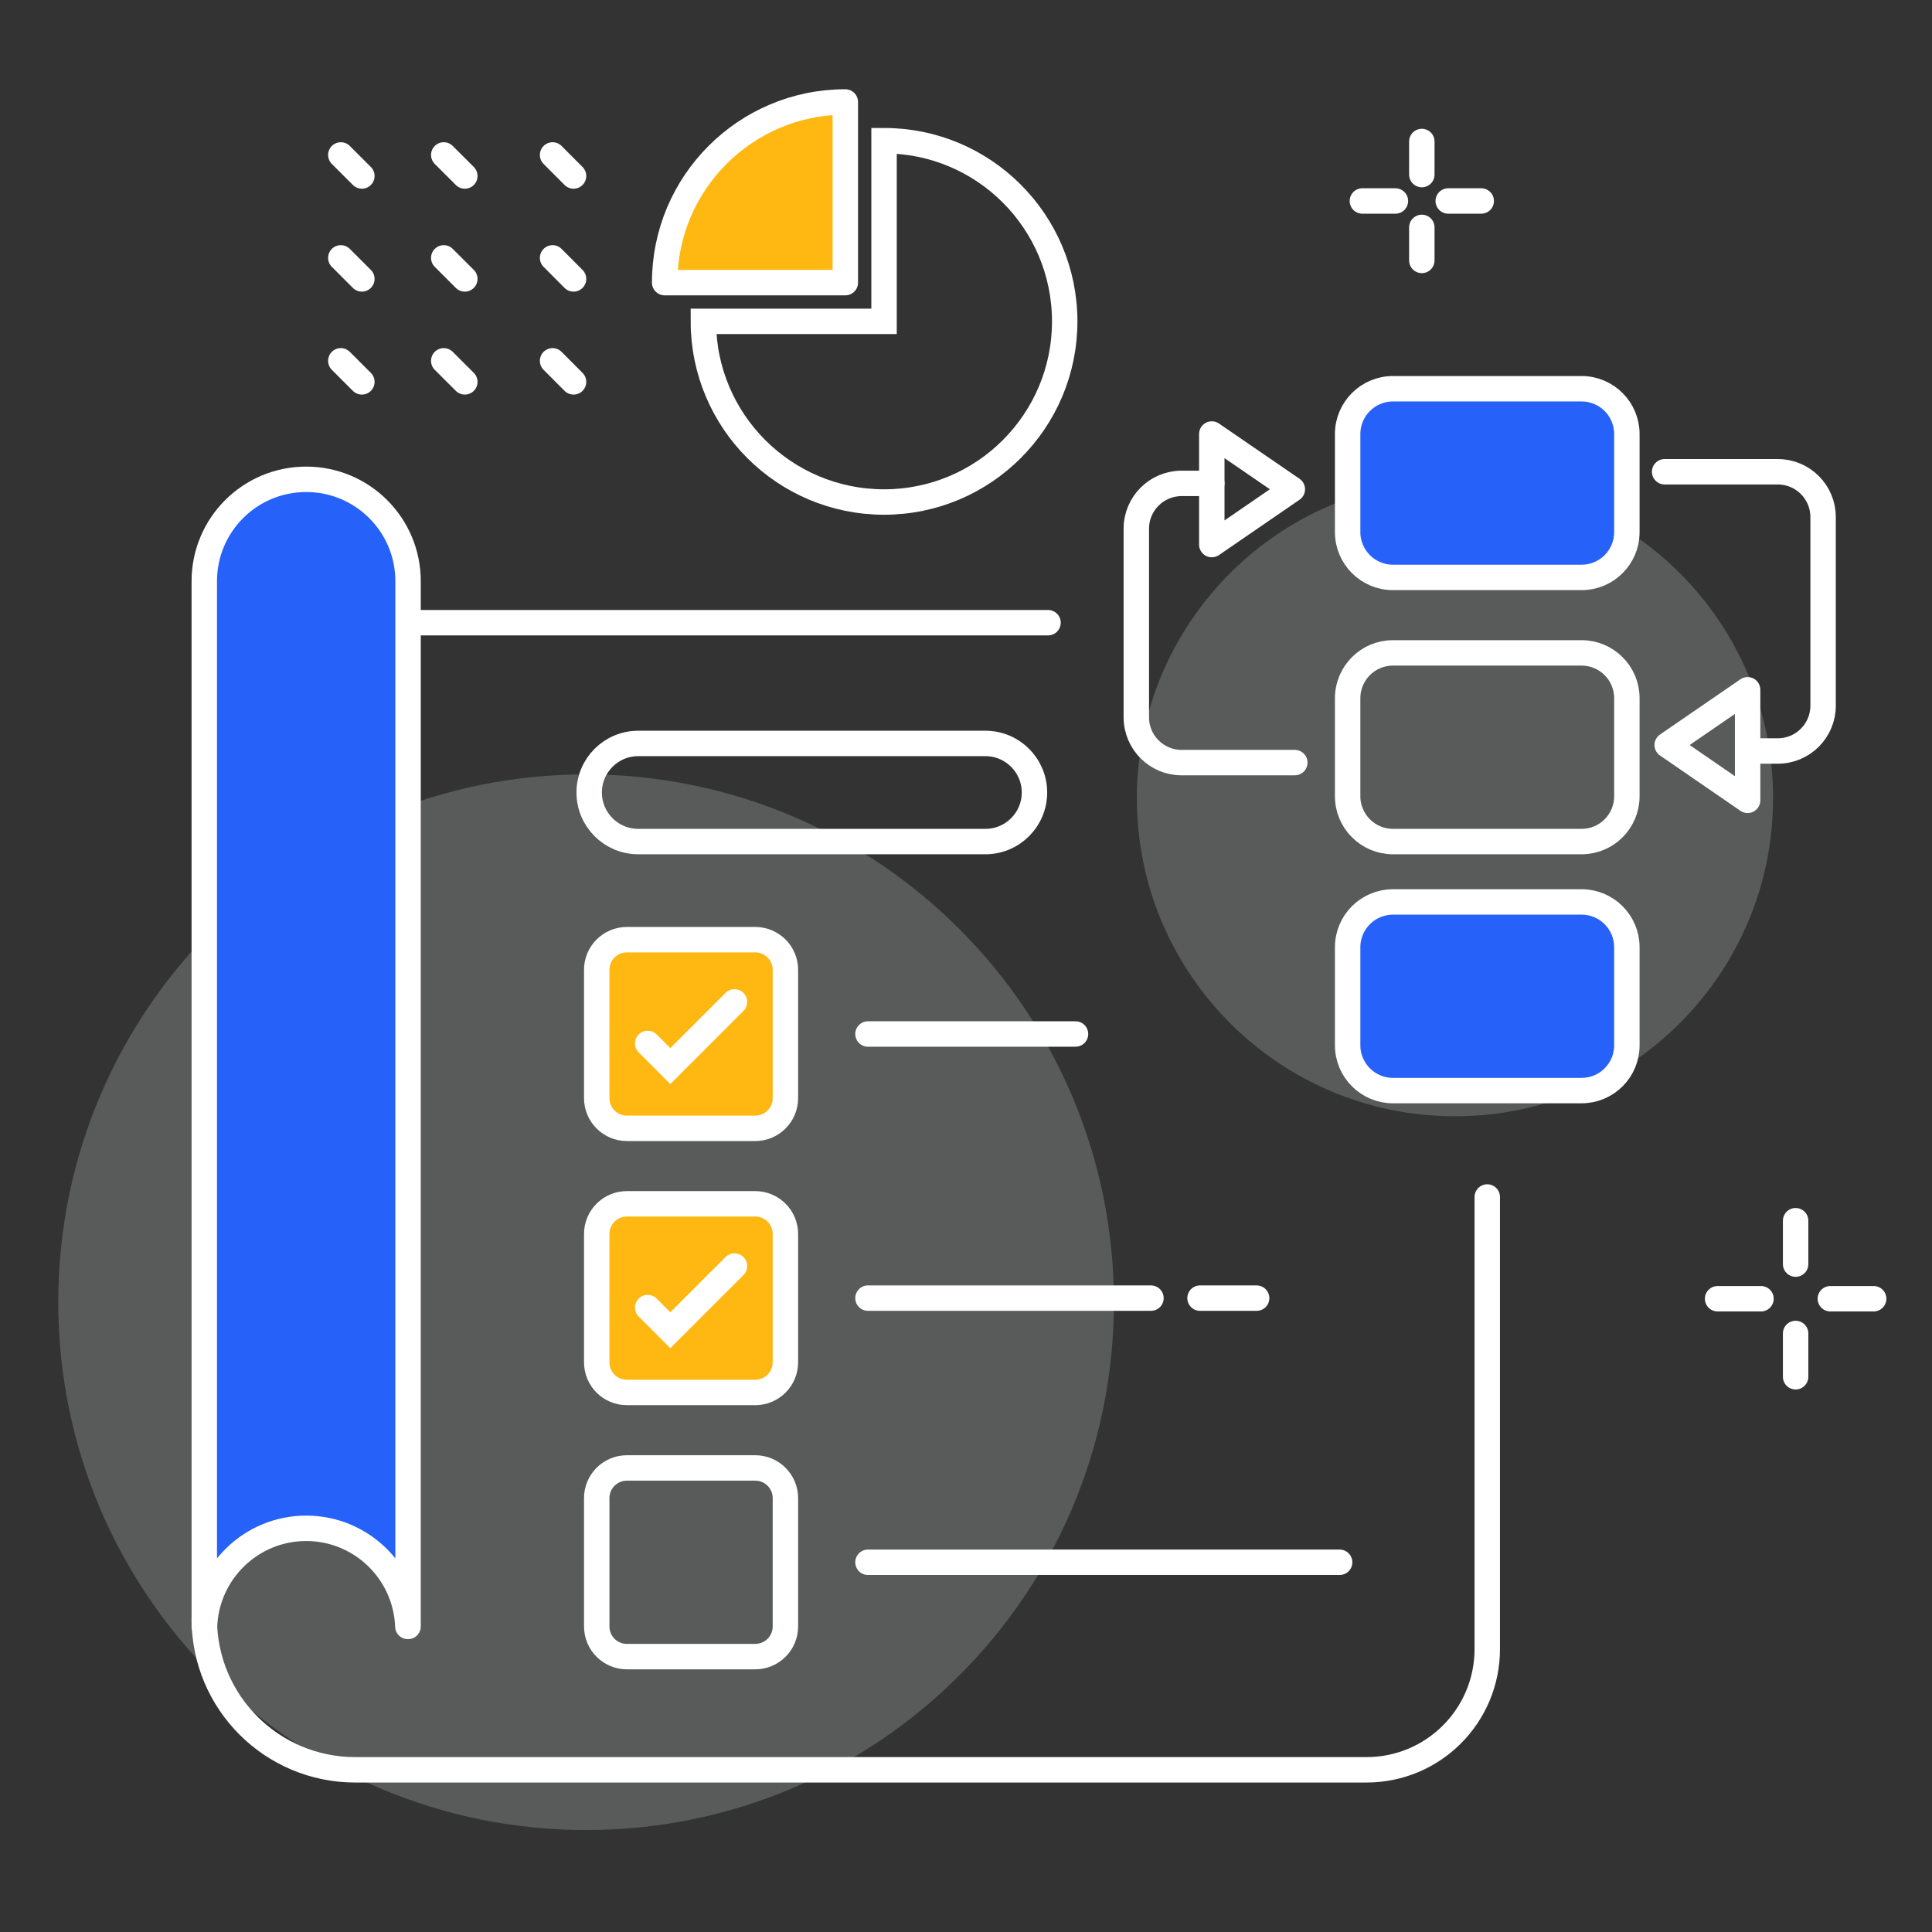 <svg width="76" height="76" viewBox="0 0 76 76" fill="none" xmlns="http://www.w3.org/2000/svg">
<rect x="0" y="0" width="76" height="76" fill="#333333" stroke="none"/>
<g id="Frame">
<g id="Business planning 1">
<g id="Group">
<path id="Vector" opacity="0.2" d="M23.055 71.989C34.523 71.989 43.819 62.693 43.819 51.226C43.819 39.758 34.523 30.462 23.055 30.462C11.588 30.462 2.292 39.758 2.292 51.226C2.292 62.693 11.588 71.989 23.055 71.989Z" fill="#F4F8F7"/>
<path id="Vector_2" opacity="0.2" d="M57.234 43.911C64.145 43.911 69.748 38.308 69.748 31.397C69.748 24.486 64.145 18.884 57.234 18.884C50.324 18.884 44.721 24.486 44.721 31.397C44.721 38.308 50.324 43.911 57.234 43.911Z" fill="#F4F8F7"/>
<path id="Vector_3" d="M58.505 47.087V64.87C58.505 67.495 56.38 69.62 53.755 69.62H13.974C10.693 69.62 8.036 66.963 8.036 63.683" stroke="white" stroke-miterlimit="10" stroke-linecap="round"/>
<path id="Vector_4" d="M13.938 24.495H41.227" stroke="white" stroke-miterlimit="10" stroke-linecap="round"/>
<path id="Vector_5" d="M12.044 18.855C9.829 18.855 8.036 20.648 8.036 22.862V63.98H8.045C8.125 61.836 9.883 60.12 12.044 60.12C14.205 60.12 15.966 61.836 16.043 63.98H16.052V22.862C16.052 20.648 14.259 18.855 12.044 18.855Z" fill="#2662FA" stroke="white" stroke-miterlimit="10" stroke-linecap="round" stroke-linejoin="round"/>
<g id="Group_2">
<path id="Vector_6" d="M62.216 22.714H54.794C53.812 22.714 53.013 21.915 53.013 20.933V17.073C53.013 16.091 53.812 15.292 54.794 15.292H62.216C63.199 15.292 63.997 16.091 63.997 17.073V20.933C63.997 21.915 63.202 22.714 62.216 22.714Z" fill="#2662FA" stroke="white" stroke-miterlimit="10" stroke-linecap="round" stroke-linejoin="round"/>
<path id="Vector_7" d="M62.216 33.105H54.794C53.812 33.105 53.013 32.306 53.013 31.323V27.464C53.013 26.481 53.812 25.683 54.794 25.683H62.216C63.199 25.683 63.997 26.481 63.997 27.464V31.323C63.997 32.306 63.202 33.105 62.216 33.105Z" stroke="white" stroke-miterlimit="10" stroke-linecap="round"/>
<path id="Vector_8" d="M62.216 42.901H54.794C53.812 42.901 53.013 42.103 53.013 41.12V37.261C53.013 36.278 53.812 35.48 54.794 35.48H62.216C63.199 35.48 63.997 36.278 63.997 37.261V41.12C63.997 42.103 63.202 42.901 62.216 42.901Z" fill="#2662FA" stroke="white" stroke-miterlimit="10" stroke-linecap="round" stroke-linejoin="round"/>
<g id="Group_3">
<path id="Vector_9" d="M65.482 18.558H69.935C70.918 18.558 71.716 19.356 71.716 20.339V27.761C71.716 28.743 70.918 29.542 69.935 29.542H68.747" stroke="white" stroke-miterlimit="10" stroke-linecap="round" stroke-linejoin="round"/>
<path id="Vector_10" d="M68.747 27.134L65.583 29.307L68.747 31.483V27.134Z" stroke="white" stroke-miterlimit="10" stroke-linecap="round" stroke-linejoin="round"/>
</g>
<g id="Group_4">
<path id="Vector_11" d="M50.935 29.999H46.482C45.499 29.999 44.7 29.201 44.7 28.218V20.796C44.7 19.813 45.499 19.015 46.482 19.015H47.669" stroke="white" stroke-miterlimit="10" stroke-linecap="round" stroke-linejoin="round"/>
<path id="Vector_12" d="M47.669 21.422L50.837 19.246L47.669 17.073V21.422Z" stroke="white" stroke-miterlimit="10" stroke-linecap="round" stroke-linejoin="round"/>
</g>
</g>
<g id="Group_5">
<path id="Vector_13" d="M29.708 54.776H24.661C24.005 54.776 23.474 54.245 23.474 53.589V48.542C23.474 47.886 24.005 47.355 24.661 47.355H29.708C30.364 47.355 30.896 47.886 30.896 48.542V53.589C30.896 54.245 30.364 54.776 29.708 54.776Z" fill="#FFB711" stroke="white" stroke-miterlimit="10" stroke-linecap="round" stroke-linejoin="round"/>
<g id="Group_6">
<path id="Vector_14" d="M34.144 51.065H45.276" stroke="white" stroke-miterlimit="10" stroke-linecap="round"/>
</g>
<g id="Group_7">
<path id="Vector_15" d="M47.206 51.065H49.433" stroke="white" stroke-miterlimit="10" stroke-linecap="round"/>
</g>
<path id="Vector_16" d="M25.478 51.437L26.368 52.327L28.892 49.804" stroke="white" stroke-miterlimit="10" stroke-linecap="round"/>
</g>
<g id="Group_8">
<path id="Vector_17" d="M29.708 44.386H24.661C24.005 44.386 23.474 43.854 23.474 43.198V38.151C23.474 37.495 24.005 36.964 24.661 36.964H29.708C30.364 36.964 30.896 37.495 30.896 38.151V43.198C30.896 43.854 30.364 44.386 29.708 44.386Z" fill="#FFB711" stroke="white" stroke-miterlimit="10" stroke-linecap="round" stroke-linejoin="round"/>
<g id="Group_9">
<path id="Vector_18" d="M34.144 40.675H42.308" stroke="white" stroke-miterlimit="10" stroke-linecap="round"/>
</g>
<path id="Vector_19" d="M25.478 41.046L26.368 41.937L28.892 39.413" stroke="white" stroke-miterlimit="10" stroke-linecap="round"/>
</g>
<g id="Group_10">
<path id="Vector_20" d="M29.708 65.167H24.661C24.005 65.167 23.474 64.636 23.474 63.98V58.933C23.474 58.276 24.005 57.745 24.661 57.745H29.708C30.364 57.745 30.896 58.276 30.896 58.933V63.98C30.896 64.636 30.364 65.167 29.708 65.167Z" stroke="white" stroke-miterlimit="10" stroke-linecap="round"/>
<g id="Group_11">
<path id="Vector_21" d="M34.144 61.456H52.698" stroke="white" stroke-miterlimit="10" stroke-linecap="round"/>
</g>
</g>
<path id="Vector_22" d="M38.763 33.105H25.107C24.041 33.105 23.177 32.241 23.177 31.175C23.177 30.109 24.041 29.245 25.107 29.245H38.763C39.829 29.245 40.693 30.109 40.693 31.175C40.693 32.241 39.829 33.105 38.763 33.105Z" stroke="white" stroke-miterlimit="10" stroke-linecap="round"/>
<g id="Group_12">
<path id="Vector_23" d="M34.776 5.534V12.641H27.669C27.669 16.566 30.851 19.748 34.776 19.748C38.701 19.748 41.883 16.566 41.883 12.641C41.88 8.713 38.701 5.534 34.776 5.534Z" stroke="white" stroke-miterlimit="10" stroke-linecap="round"/>
<path id="Vector_24" d="M33.253 4.011C29.328 4.011 26.146 7.193 26.146 11.118H33.253V4.011Z" fill="#FFB711" stroke="white" stroke-miterlimit="10" stroke-linecap="round" stroke-linejoin="round"/>
</g>
<g id="Group_13">
<path id="Vector_25" d="M14.235 15.022L13.407 14.194" stroke="white" stroke-miterlimit="10" stroke-linecap="round"/>
<path id="Vector_26" d="M14.235 10.972L13.407 10.144" stroke="white" stroke-miterlimit="10" stroke-linecap="round"/>
<path id="Vector_27" d="M14.235 6.923L13.407 6.095" stroke="white" stroke-miterlimit="10" stroke-linecap="round"/>
<path id="Vector_28" d="M18.285 15.022L17.456 14.194" stroke="white" stroke-miterlimit="10" stroke-linecap="round"/>
<path id="Vector_29" d="M18.285 10.972L17.456 10.144" stroke="white" stroke-miterlimit="10" stroke-linecap="round"/>
<path id="Vector_30" d="M18.285 6.923L17.456 6.095" stroke="white" stroke-miterlimit="10" stroke-linecap="round"/>
<path id="Vector_31" d="M22.562 15.022L21.737 14.194" stroke="white" stroke-miterlimit="10" stroke-linecap="round"/>
<path id="Vector_32" d="M22.562 10.972L21.737 10.144" stroke="white" stroke-miterlimit="10" stroke-linecap="round"/>
<path id="Vector_33" d="M22.562 6.923L21.737 6.095" stroke="white" stroke-miterlimit="10" stroke-linecap="round"/>
</g>
<g id="Group_14">
<path id="Vector_34" d="M70.635 52.455V54.159" stroke="white" stroke-miterlimit="10" stroke-linecap="round"/>
<path id="Vector_35" d="M70.635 48.02V49.727" stroke="white" stroke-miterlimit="10" stroke-linecap="round"/>
<path id="Vector_36" d="M69.273 51.089H67.566" stroke="white" stroke-miterlimit="10" stroke-linecap="round"/>
<path id="Vector_37" d="M73.705 51.089H72.001" stroke="white" stroke-miterlimit="10" stroke-linecap="round"/>
</g>
<g id="Group_15">
<path id="Vector_38" d="M55.931 8.945V10.245" stroke="white" stroke-miterlimit="10" stroke-linecap="round"/>
<path id="Vector_39" d="M55.931 5.566V6.867" stroke="white" stroke-miterlimit="10" stroke-linecap="round"/>
<path id="Vector_40" d="M54.892 7.906H53.592" stroke="white" stroke-miterlimit="10" stroke-linecap="round"/>
<path id="Vector_41" d="M58.268 7.906H56.97" stroke="white" stroke-miterlimit="10" stroke-linecap="round"/>
</g>
</g>
</g>
</g>
</svg>
